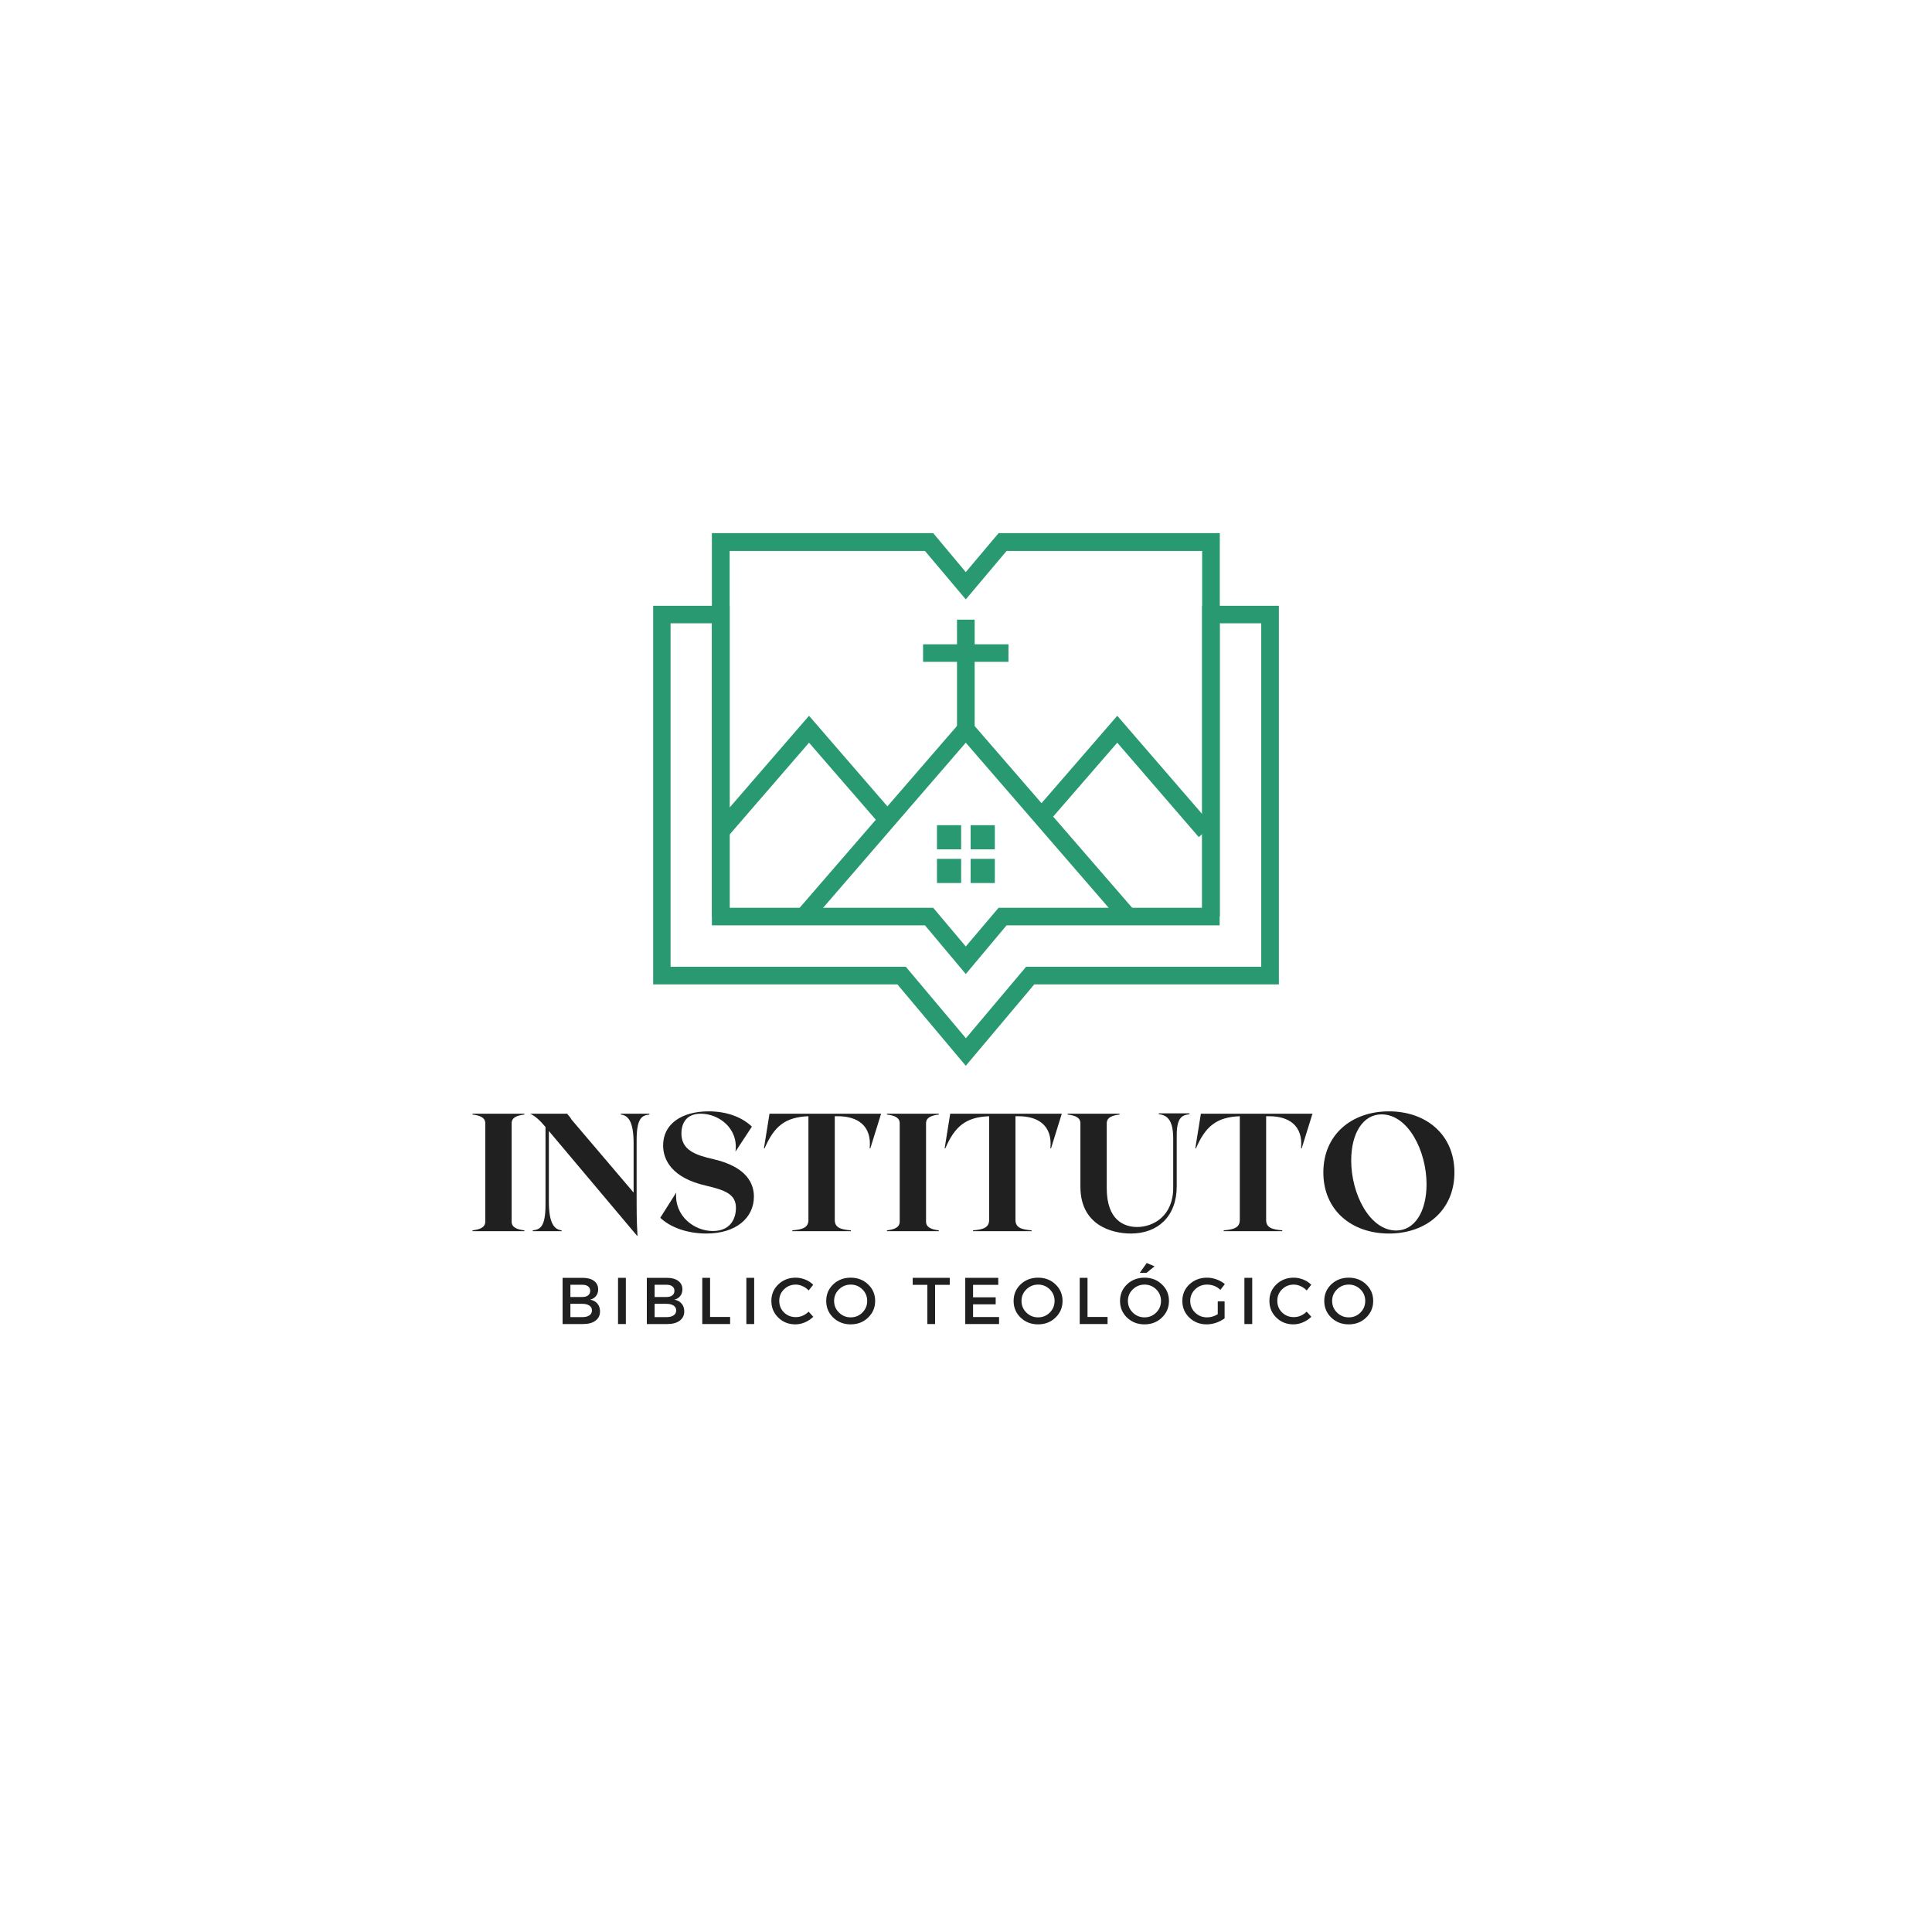 <svg xmlns="http://www.w3.org/2000/svg" xmlns:xlink="http://www.w3.org/1999/xlink" width="500" zoomAndPan="magnify" viewBox="0 0 375 375" height="500" preserveAspectRatio="xMidYMid meet" version="1.0"><defs><g/><clipPath id="88ca0600a5"><path d="M 126.781 117 L 248.23 117 L 248.23 206.926 L 126.781 206.926 Z M 126.781 117 " clip-rule="nonzero"/></clipPath><clipPath id="66fac69015"><path d="M 138 103.426 L 237 103.426 L 237 178 L 138 178 Z M 138 103.426 " clip-rule="nonzero"/></clipPath></defs><g clip-path="url(#88ca0600a5)"><path fill="#289970" d="M 248.23 119.277 L 248.23 191.074 L 200.746 191.074 L 187.457 206.867 L 174.188 191.074 L 126.73 191.074 L 126.73 117.578 L 141.625 117.578 L 141.625 176.203 L 181.137 176.203 L 187.457 183.711 L 193.824 176.203 L 233.336 176.203 L 233.336 117.578 L 248.23 117.578 Z M 244.805 187.672 L 244.805 120.98 L 236.734 120.98 L 236.734 179.605 L 195.379 179.605 L 187.457 189.059 L 179.535 179.605 L 138.176 179.605 L 138.176 120.98 L 130.156 120.98 L 130.156 187.648 L 175.816 187.648 L 187.48 201.52 L 199.168 187.648 L 244.805 187.648 Z M 244.805 187.672 " fill-opacity="1" fill-rule="nonzero"/></g><g clip-path="url(#66fac69015)"><path fill="#289970" d="M 138.176 177.906 L 138.176 103.484 C 152.512 103.484 166.824 103.484 181.137 103.484 L 187.457 111.043 L 193.824 103.484 C 208.137 103.484 222.449 103.484 236.762 103.484 L 236.762 177.906 L 233.336 177.906 L 233.336 106.938 L 195.379 106.938 L 187.457 116.34 L 179.535 106.938 L 141.625 106.938 L 141.625 177.906 Z M 138.176 177.906 " fill-opacity="1" fill-rule="nonzero"/></g><path fill="#289970" d="M 154.723 176.762 L 187.457 138.934 L 220.238 176.762 L 217.637 179.023 L 187.457 144.156 L 157.324 179.023 Z M 154.723 176.762 " fill-opacity="1" fill-rule="nonzero"/><path fill="#289970" d="M 138.613 160.219 L 157.031 138.934 L 173.555 158.031 L 170.98 160.242 L 157.031 144.156 L 141.188 162.477 Z M 138.613 160.219 " fill-opacity="1" fill-rule="nonzero"/><path fill="#289970" d="M 232.68 162.477 L 216.859 144.156 L 202.91 160.242 L 200.309 158.031 L 216.859 138.934 L 235.254 160.219 Z M 232.68 162.477 " fill-opacity="1" fill-rule="nonzero"/><path fill="#289970" d="M 181.867 160.168 L 186.555 160.168 L 186.555 164.859 L 181.867 164.859 Z M 188.402 160.168 L 193.094 160.168 L 193.094 164.859 L 188.402 164.859 Z M 193.094 166.703 L 193.094 171.395 L 188.402 171.395 L 188.402 166.703 Z M 186.555 171.395 L 181.867 171.395 L 181.867 166.703 L 186.555 166.703 Z M 186.555 171.395 " fill-opacity="1" fill-rule="nonzero"/><path fill="#289970" d="M 185.754 120.273 L 189.18 120.273 L 189.18 141.559 L 185.754 141.559 Z M 185.754 120.273 " fill-opacity="1" fill-rule="nonzero"/><path fill="#289970" d="M 179.168 125.062 L 195.742 125.062 L 195.742 128.461 L 179.168 128.461 Z M 179.168 125.062 " fill-opacity="1" fill-rule="nonzero"/><g fill="#202020" fill-opacity="1"><g transform="translate(91.227, 238.971)"><g><path d="M 0.488 0 L 10.555 0 L 10.555 -0.164 C 9.219 -0.324 8.078 -0.684 8.078 -1.855 L 8.078 -20.945 C 8.078 -22.117 9.219 -22.477 10.555 -22.637 L 10.555 -22.801 L 0.488 -22.801 L 0.488 -22.637 C 1.824 -22.477 2.965 -22.117 2.965 -20.945 L 2.965 -1.855 C 2.965 -0.684 1.824 -0.324 0.488 -0.164 Z M 0.488 0 "/></g></g></g><g fill="#202020" fill-opacity="1"><g transform="translate(102.593, 238.971)"><g><path d="M 17.914 -22.801 L 17.914 -22.637 C 19.25 -22.477 20.391 -21.465 20.391 -17.035 L 20.391 -7.492 L 8.34 -21.66 C 8.012 -22.281 7.656 -22.508 7.492 -22.801 L 0.324 -22.801 C 1.367 -22.281 2.184 -21.531 3.289 -20.227 L 3.289 -5.113 C 3.289 -0.684 2.148 -0.324 0.812 -0.164 L 0.812 0 L 6.418 0 L 6.418 -0.164 C 5.082 -0.324 3.941 -1.336 3.941 -5.766 L 3.941 -19.445 L 21.074 0.91 L 21.141 0.848 C 21.074 -0.324 20.977 -2.02 20.977 -5.406 L 20.977 -17.688 C 20.977 -22.117 22.117 -22.477 23.453 -22.637 L 23.453 -22.801 Z M 17.914 -22.801 "/></g></g></g><g fill="#202020" fill-opacity="1"><g transform="translate(126.855, 238.971)"><g><path d="M 11.629 -13.973 C 8.207 -14.754 5.406 -15.699 5.406 -18.957 C 5.406 -20.555 6.059 -22.801 9.152 -22.801 C 12.703 -22.801 16.516 -19.934 15.895 -15.438 L 19.086 -20.293 C 17.359 -21.953 14.527 -23.258 10.715 -23.258 C 5.406 -23.258 1.855 -20.781 1.855 -16.645 C 1.855 -13.746 3.68 -10.324 10.098 -8.859 C 13.973 -7.949 15.992 -7.164 15.992 -4.496 C 15.992 -2.996 15.34 -0.031 11.5 -0.031 C 7.914 -0.031 4.008 -2.93 4.398 -7.492 L 1.305 -2.605 C 3.062 -0.91 6.254 0.457 10.262 0.457 C 15.992 0.457 19.477 -2.574 19.477 -6.711 C 19.477 -9.184 18.145 -12.477 11.629 -13.973 Z M 11.629 -13.973 "/></g></g></g><g fill="#202020" fill-opacity="1"><g transform="translate(147.958, 238.971)"><g><path d="M 23.062 -22.801 L 1.402 -22.801 L 0.324 -16.09 L 0.457 -16.09 C 2.281 -20.324 4.43 -22.148 8.957 -22.312 L 8.957 -2.184 C 8.957 -0.684 7.816 -0.324 5.832 -0.164 L 5.832 0 L 17.199 0 L 17.199 -0.164 C 15.211 -0.324 14.07 -0.684 14.07 -2.184 L 14.07 -22.312 L 14.656 -22.312 C 18.469 -22.312 21.27 -20.52 20.848 -16.09 L 20.977 -16.09 Z M 23.062 -22.801 "/></g></g></g><g fill="#202020" fill-opacity="1"><g transform="translate(171.667, 238.971)"><g><path d="M 0.488 0 L 10.555 0 L 10.555 -0.164 C 9.219 -0.324 8.078 -0.684 8.078 -1.855 L 8.078 -20.945 C 8.078 -22.117 9.219 -22.477 10.555 -22.637 L 10.555 -22.801 L 0.488 -22.801 L 0.488 -22.637 C 1.824 -22.477 2.965 -22.117 2.965 -20.945 L 2.965 -1.855 C 2.965 -0.684 1.824 -0.324 0.488 -0.164 Z M 0.488 0 "/></g></g></g><g fill="#202020" fill-opacity="1"><g transform="translate(183.033, 238.971)"><g><path d="M 23.062 -22.801 L 1.402 -22.801 L 0.324 -16.09 L 0.457 -16.09 C 2.281 -20.324 4.43 -22.148 8.957 -22.312 L 8.957 -2.184 C 8.957 -0.684 7.816 -0.324 5.832 -0.164 L 5.832 0 L 17.199 0 L 17.199 -0.164 C 15.211 -0.324 14.07 -0.684 14.07 -2.184 L 14.07 -22.312 L 14.656 -22.312 C 18.469 -22.312 21.27 -20.52 20.848 -16.09 L 20.977 -16.09 Z M 23.062 -22.801 "/></g></g></g><g fill="#202020" fill-opacity="1"><g transform="translate(206.741, 238.971)"><g><path d="M 12.77 0.457 C 17.98 0.457 21.66 -2.867 21.66 -8.695 L 21.66 -18.633 C 21.66 -22.184 22.801 -22.539 24.137 -22.703 L 24.137 -22.867 L 18.176 -22.867 L 18.176 -22.703 C 19.836 -22.539 20.977 -21.531 20.977 -17.98 L 20.977 -8.402 C 20.977 -3.027 17.199 -0.812 13.973 -0.812 C 11.465 -0.812 8.078 -2.117 8.078 -8.34 L 8.078 -20.945 C 8.078 -22.117 9.219 -22.477 10.555 -22.637 L 10.555 -22.801 L 0.488 -22.801 L 0.488 -22.637 C 1.824 -22.477 2.965 -22.117 2.965 -20.945 L 2.965 -8.633 C 2.965 -1.141 9.086 0.457 12.77 0.457 Z M 12.77 0.457 "/></g></g></g><g fill="#202020" fill-opacity="1"><g transform="translate(231.687, 238.971)"><g><path d="M 23.062 -22.801 L 1.402 -22.801 L 0.324 -16.09 L 0.457 -16.09 C 2.281 -20.324 4.43 -22.148 8.957 -22.312 L 8.957 -2.184 C 8.957 -0.684 7.816 -0.324 5.832 -0.164 L 5.832 0 L 17.199 0 L 17.199 -0.164 C 15.211 -0.324 14.07 -0.684 14.07 -2.184 L 14.07 -22.312 L 14.656 -22.312 C 18.469 -22.312 21.27 -20.52 20.848 -16.09 L 20.977 -16.09 Z M 23.062 -22.801 "/></g></g></g><g fill="#202020" fill-opacity="1"><g transform="translate(255.396, 238.971)"><g><path d="M 14.203 -23.258 C 6.938 -23.258 1.465 -18.73 1.465 -11.398 C 1.465 -4.07 6.938 0.457 14.203 0.457 C 21.434 0.457 26.906 -4.07 26.906 -11.398 C 26.906 -18.73 21.434 -23.258 14.203 -23.258 Z M 15.602 -0.129 C 10.457 -0.129 6.871 -7.23 6.871 -13.715 C 6.871 -19.055 9.184 -22.672 12.77 -22.672 C 17.914 -22.672 21.496 -15.57 21.496 -9.121 C 21.496 -3.777 19.184 -0.129 15.602 -0.129 Z M 15.602 -0.129 "/></g></g></g><g fill="#202020" fill-opacity="1"><g transform="translate(108.026, 256.995)"><g><path d="M 1.172 -8.969 L 5.078 -8.969 C 6.004 -8.969 6.734 -8.77 7.266 -8.375 C 7.805 -7.977 8.078 -7.43 8.078 -6.734 C 8.078 -6.223 7.938 -5.789 7.656 -5.438 C 7.375 -5.082 6.992 -4.848 6.516 -4.734 C 7.109 -4.629 7.578 -4.375 7.922 -3.969 C 8.266 -3.57 8.438 -3.066 8.438 -2.453 C 8.438 -1.691 8.145 -1.094 7.562 -0.656 C 6.977 -0.219 6.176 0 5.156 0 L 1.172 0 Z M 2.688 -7.625 L 2.688 -5.25 L 5 -5.25 C 5.477 -5.25 5.852 -5.352 6.125 -5.562 C 6.395 -5.781 6.531 -6.078 6.531 -6.453 C 6.531 -6.828 6.395 -7.113 6.125 -7.312 C 5.863 -7.52 5.488 -7.625 5 -7.625 Z M 2.688 -3.922 L 2.688 -1.344 L 5 -1.344 C 5.594 -1.344 6.051 -1.457 6.375 -1.688 C 6.707 -1.914 6.875 -2.238 6.875 -2.656 C 6.875 -3.039 6.707 -3.348 6.375 -3.578 C 6.039 -3.805 5.582 -3.922 5 -3.922 Z M 2.688 -3.922 "/></g></g></g><g fill="#202020" fill-opacity="1"><g transform="translate(118.789, 256.995)"><g><path d="M 2.688 0 L 1.172 0 L 1.172 -8.969 L 2.688 -8.969 Z M 2.688 0 "/></g></g></g><g fill="#202020" fill-opacity="1"><g transform="translate(124.375, 256.995)"><g><path d="M 1.172 -8.969 L 5.078 -8.969 C 6.004 -8.969 6.734 -8.77 7.266 -8.375 C 7.805 -7.977 8.078 -7.43 8.078 -6.734 C 8.078 -6.223 7.938 -5.789 7.656 -5.438 C 7.375 -5.082 6.992 -4.848 6.516 -4.734 C 7.109 -4.629 7.578 -4.375 7.922 -3.969 C 8.266 -3.57 8.438 -3.066 8.438 -2.453 C 8.438 -1.691 8.145 -1.094 7.562 -0.656 C 6.977 -0.219 6.176 0 5.156 0 L 1.172 0 Z M 2.688 -7.625 L 2.688 -5.25 L 5 -5.25 C 5.477 -5.25 5.852 -5.352 6.125 -5.562 C 6.395 -5.781 6.531 -6.078 6.531 -6.453 C 6.531 -6.828 6.395 -7.113 6.125 -7.312 C 5.863 -7.52 5.488 -7.625 5 -7.625 Z M 2.688 -3.922 L 2.688 -1.344 L 5 -1.344 C 5.594 -1.344 6.051 -1.457 6.375 -1.688 C 6.707 -1.914 6.875 -2.238 6.875 -2.656 C 6.875 -3.039 6.707 -3.348 6.375 -3.578 C 6.039 -3.805 5.582 -3.922 5 -3.922 Z M 2.688 -3.922 "/></g></g></g><g fill="#202020" fill-opacity="1"><g transform="translate(135.138, 256.995)"><g><path d="M 2.688 -1.375 L 6.578 -1.375 L 6.578 0 L 1.172 0 L 1.172 -8.969 L 2.688 -8.969 Z M 2.688 -1.375 "/></g></g></g><g fill="#202020" fill-opacity="1"><g transform="translate(143.696, 256.995)"><g><path d="M 2.688 0 L 1.172 0 L 1.172 -8.969 L 2.688 -8.969 Z M 2.688 0 "/></g></g></g><g fill="#202020" fill-opacity="1"><g transform="translate(149.283, 256.995)"><g><path d="M 5.156 -9 C 5.781 -9 6.395 -8.879 7 -8.641 C 7.602 -8.398 8.125 -8.062 8.562 -7.625 L 7.672 -6.516 C 7.348 -6.867 6.961 -7.145 6.516 -7.344 C 6.078 -7.551 5.629 -7.656 5.172 -7.656 C 4.273 -7.656 3.516 -7.348 2.891 -6.734 C 2.273 -6.129 1.969 -5.391 1.969 -4.516 C 1.969 -3.617 2.273 -2.863 2.891 -2.25 C 3.516 -1.645 4.273 -1.344 5.172 -1.344 C 6.109 -1.344 6.941 -1.695 7.672 -2.406 L 8.578 -1.406 C 8.109 -0.957 7.566 -0.598 6.953 -0.328 C 6.336 -0.066 5.719 0.062 5.094 0.062 C 3.781 0.062 2.676 -0.375 1.781 -1.25 C 0.883 -2.125 0.438 -3.207 0.438 -4.5 C 0.438 -5.77 0.891 -6.836 1.797 -7.703 C 2.711 -8.566 3.832 -9 5.156 -9 Z M 5.156 -9 "/></g></g></g><g fill="#202020" fill-opacity="1"><g transform="translate(159.93, 256.995)"><g><path d="M 1.797 -7.703 C 2.711 -8.566 3.844 -9 5.188 -9 C 6.531 -9 7.656 -8.566 8.562 -7.703 C 9.477 -6.836 9.938 -5.766 9.938 -4.484 C 9.938 -3.203 9.477 -2.125 8.562 -1.25 C 7.656 -0.375 6.531 0.062 5.188 0.062 C 3.844 0.062 2.711 -0.375 1.797 -1.25 C 0.891 -2.125 0.438 -3.203 0.438 -4.484 C 0.438 -5.766 0.891 -6.836 1.797 -7.703 Z M 5.203 -7.656 C 4.316 -7.656 3.555 -7.348 2.922 -6.734 C 2.285 -6.117 1.969 -5.367 1.969 -4.484 C 1.969 -3.598 2.285 -2.844 2.922 -2.219 C 3.555 -1.602 4.312 -1.297 5.188 -1.297 C 6.07 -1.297 6.828 -1.602 7.453 -2.219 C 8.078 -2.844 8.391 -3.598 8.391 -4.484 C 8.391 -5.367 8.078 -6.117 7.453 -6.734 C 6.828 -7.348 6.078 -7.656 5.203 -7.656 Z M 5.203 -7.656 "/></g></g></g><g fill="#202020" fill-opacity="1"><g transform="translate(172.025, 256.995)"><g/></g></g><g fill="#202020" fill-opacity="1"><g transform="translate(177.047, 256.995)"><g><path d="M 7.297 -7.609 L 4.453 -7.609 L 4.453 0 L 2.953 0 L 2.953 -7.609 L 0.109 -7.609 L 0.109 -8.969 L 7.297 -8.969 Z M 7.297 -7.609 "/></g></g></g><g fill="#202020" fill-opacity="1"><g transform="translate(186.183, 256.995)"><g><path d="M 7.578 -7.609 L 2.688 -7.609 L 2.688 -5.188 L 7.078 -5.188 L 7.078 -3.828 L 2.688 -3.828 L 2.688 -1.359 L 7.734 -1.359 L 7.734 0 L 1.172 0 L 1.172 -8.969 L 7.578 -8.969 Z M 7.578 -7.609 "/></g></g></g><g fill="#202020" fill-opacity="1"><g transform="translate(196.304, 256.995)"><g><path d="M 1.797 -7.703 C 2.711 -8.566 3.844 -9 5.188 -9 C 6.531 -9 7.656 -8.566 8.562 -7.703 C 9.477 -6.836 9.938 -5.766 9.938 -4.484 C 9.938 -3.203 9.477 -2.125 8.562 -1.25 C 7.656 -0.375 6.531 0.062 5.188 0.062 C 3.844 0.062 2.711 -0.375 1.797 -1.25 C 0.891 -2.125 0.438 -3.203 0.438 -4.484 C 0.438 -5.766 0.891 -6.836 1.797 -7.703 Z M 5.203 -7.656 C 4.316 -7.656 3.555 -7.348 2.922 -6.734 C 2.285 -6.117 1.969 -5.367 1.969 -4.484 C 1.969 -3.598 2.285 -2.844 2.922 -2.219 C 3.555 -1.602 4.312 -1.297 5.188 -1.297 C 6.07 -1.297 6.828 -1.602 7.453 -2.219 C 8.078 -2.844 8.391 -3.598 8.391 -4.484 C 8.391 -5.367 8.078 -6.117 7.453 -6.734 C 6.828 -7.348 6.078 -7.656 5.203 -7.656 Z M 5.203 -7.656 "/></g></g></g><g fill="#202020" fill-opacity="1"><g transform="translate(208.399, 256.995)"><g><path d="M 2.688 -1.375 L 6.578 -1.375 L 6.578 0 L 1.172 0 L 1.172 -8.969 L 2.688 -8.969 Z M 2.688 -1.375 "/></g></g></g><g fill="#202020" fill-opacity="1"><g transform="translate(216.958, 256.995)"><g><path d="M 7.141 -11.203 L 5.578 -9.938 L 4.266 -9.938 L 5.625 -11.844 Z M 1.797 -7.703 C 2.711 -8.566 3.844 -9 5.188 -9 C 6.531 -9 7.656 -8.566 8.562 -7.703 C 9.477 -6.836 9.938 -5.766 9.938 -4.484 C 9.938 -3.203 9.477 -2.125 8.562 -1.25 C 7.656 -0.375 6.531 0.062 5.188 0.062 C 3.844 0.062 2.711 -0.375 1.797 -1.25 C 0.891 -2.125 0.438 -3.203 0.438 -4.484 C 0.438 -5.766 0.891 -6.836 1.797 -7.703 Z M 5.203 -7.656 C 4.316 -7.656 3.555 -7.348 2.922 -6.734 C 2.285 -6.117 1.969 -5.367 1.969 -4.484 C 1.969 -3.598 2.285 -2.844 2.922 -2.219 C 3.555 -1.602 4.312 -1.297 5.188 -1.297 C 6.07 -1.297 6.828 -1.602 7.453 -2.219 C 8.078 -2.844 8.391 -3.598 8.391 -4.484 C 8.391 -5.367 8.078 -6.117 7.453 -6.734 C 6.828 -7.348 6.078 -7.656 5.203 -7.656 Z M 5.203 -7.656 "/></g></g></g><g fill="#202020" fill-opacity="1"><g transform="translate(229.053, 256.995)"><g><path d="M 7.312 -4.406 L 8.641 -4.406 L 8.641 -1.109 C 8.172 -0.754 7.625 -0.469 7 -0.25 C 6.375 -0.039 5.758 0.062 5.156 0.062 C 3.832 0.062 2.711 -0.375 1.797 -1.25 C 0.891 -2.125 0.438 -3.203 0.438 -4.484 C 0.438 -5.766 0.895 -6.836 1.812 -7.703 C 2.738 -8.566 3.879 -9 5.234 -9 C 5.867 -9 6.488 -8.883 7.094 -8.656 C 7.707 -8.438 8.238 -8.133 8.688 -7.75 L 7.828 -6.641 C 7.098 -7.316 6.234 -7.656 5.234 -7.656 C 4.328 -7.656 3.555 -7.348 2.922 -6.734 C 2.285 -6.117 1.969 -5.367 1.969 -4.484 C 1.969 -3.586 2.285 -2.832 2.922 -2.219 C 3.555 -1.602 4.332 -1.297 5.25 -1.297 C 5.945 -1.297 6.633 -1.5 7.312 -1.906 Z M 7.312 -4.406 "/></g></g></g><g fill="#202020" fill-opacity="1"><g transform="translate(240.367, 256.995)"><g><path d="M 2.688 0 L 1.172 0 L 1.172 -8.969 L 2.688 -8.969 Z M 2.688 0 "/></g></g></g><g fill="#202020" fill-opacity="1"><g transform="translate(245.953, 256.995)"><g><path d="M 5.156 -9 C 5.781 -9 6.395 -8.879 7 -8.641 C 7.602 -8.398 8.125 -8.062 8.562 -7.625 L 7.672 -6.516 C 7.348 -6.867 6.961 -7.145 6.516 -7.344 C 6.078 -7.551 5.629 -7.656 5.172 -7.656 C 4.273 -7.656 3.516 -7.348 2.891 -6.734 C 2.273 -6.129 1.969 -5.391 1.969 -4.516 C 1.969 -3.617 2.273 -2.863 2.891 -2.25 C 3.516 -1.645 4.273 -1.344 5.172 -1.344 C 6.109 -1.344 6.941 -1.695 7.672 -2.406 L 8.578 -1.406 C 8.109 -0.957 7.566 -0.598 6.953 -0.328 C 6.336 -0.066 5.719 0.062 5.094 0.062 C 3.781 0.062 2.676 -0.375 1.781 -1.25 C 0.883 -2.125 0.438 -3.207 0.438 -4.5 C 0.438 -5.77 0.891 -6.836 1.797 -7.703 C 2.711 -8.566 3.832 -9 5.156 -9 Z M 5.156 -9 "/></g></g></g><g fill="#202020" fill-opacity="1"><g transform="translate(256.6, 256.995)"><g><path d="M 1.797 -7.703 C 2.711 -8.566 3.844 -9 5.188 -9 C 6.531 -9 7.656 -8.566 8.562 -7.703 C 9.477 -6.836 9.938 -5.766 9.938 -4.484 C 9.938 -3.203 9.477 -2.125 8.562 -1.25 C 7.656 -0.375 6.531 0.062 5.188 0.062 C 3.844 0.062 2.711 -0.375 1.797 -1.25 C 0.891 -2.125 0.438 -3.203 0.438 -4.484 C 0.438 -5.766 0.891 -6.836 1.797 -7.703 Z M 5.203 -7.656 C 4.316 -7.656 3.555 -7.348 2.922 -6.734 C 2.285 -6.117 1.969 -5.367 1.969 -4.484 C 1.969 -3.598 2.285 -2.844 2.922 -2.219 C 3.555 -1.602 4.312 -1.297 5.188 -1.297 C 6.07 -1.297 6.828 -1.602 7.453 -2.219 C 8.078 -2.844 8.391 -3.598 8.391 -4.484 C 8.391 -5.367 8.078 -6.117 7.453 -6.734 C 6.828 -7.348 6.078 -7.656 5.203 -7.656 Z M 5.203 -7.656 "/></g></g></g></svg>